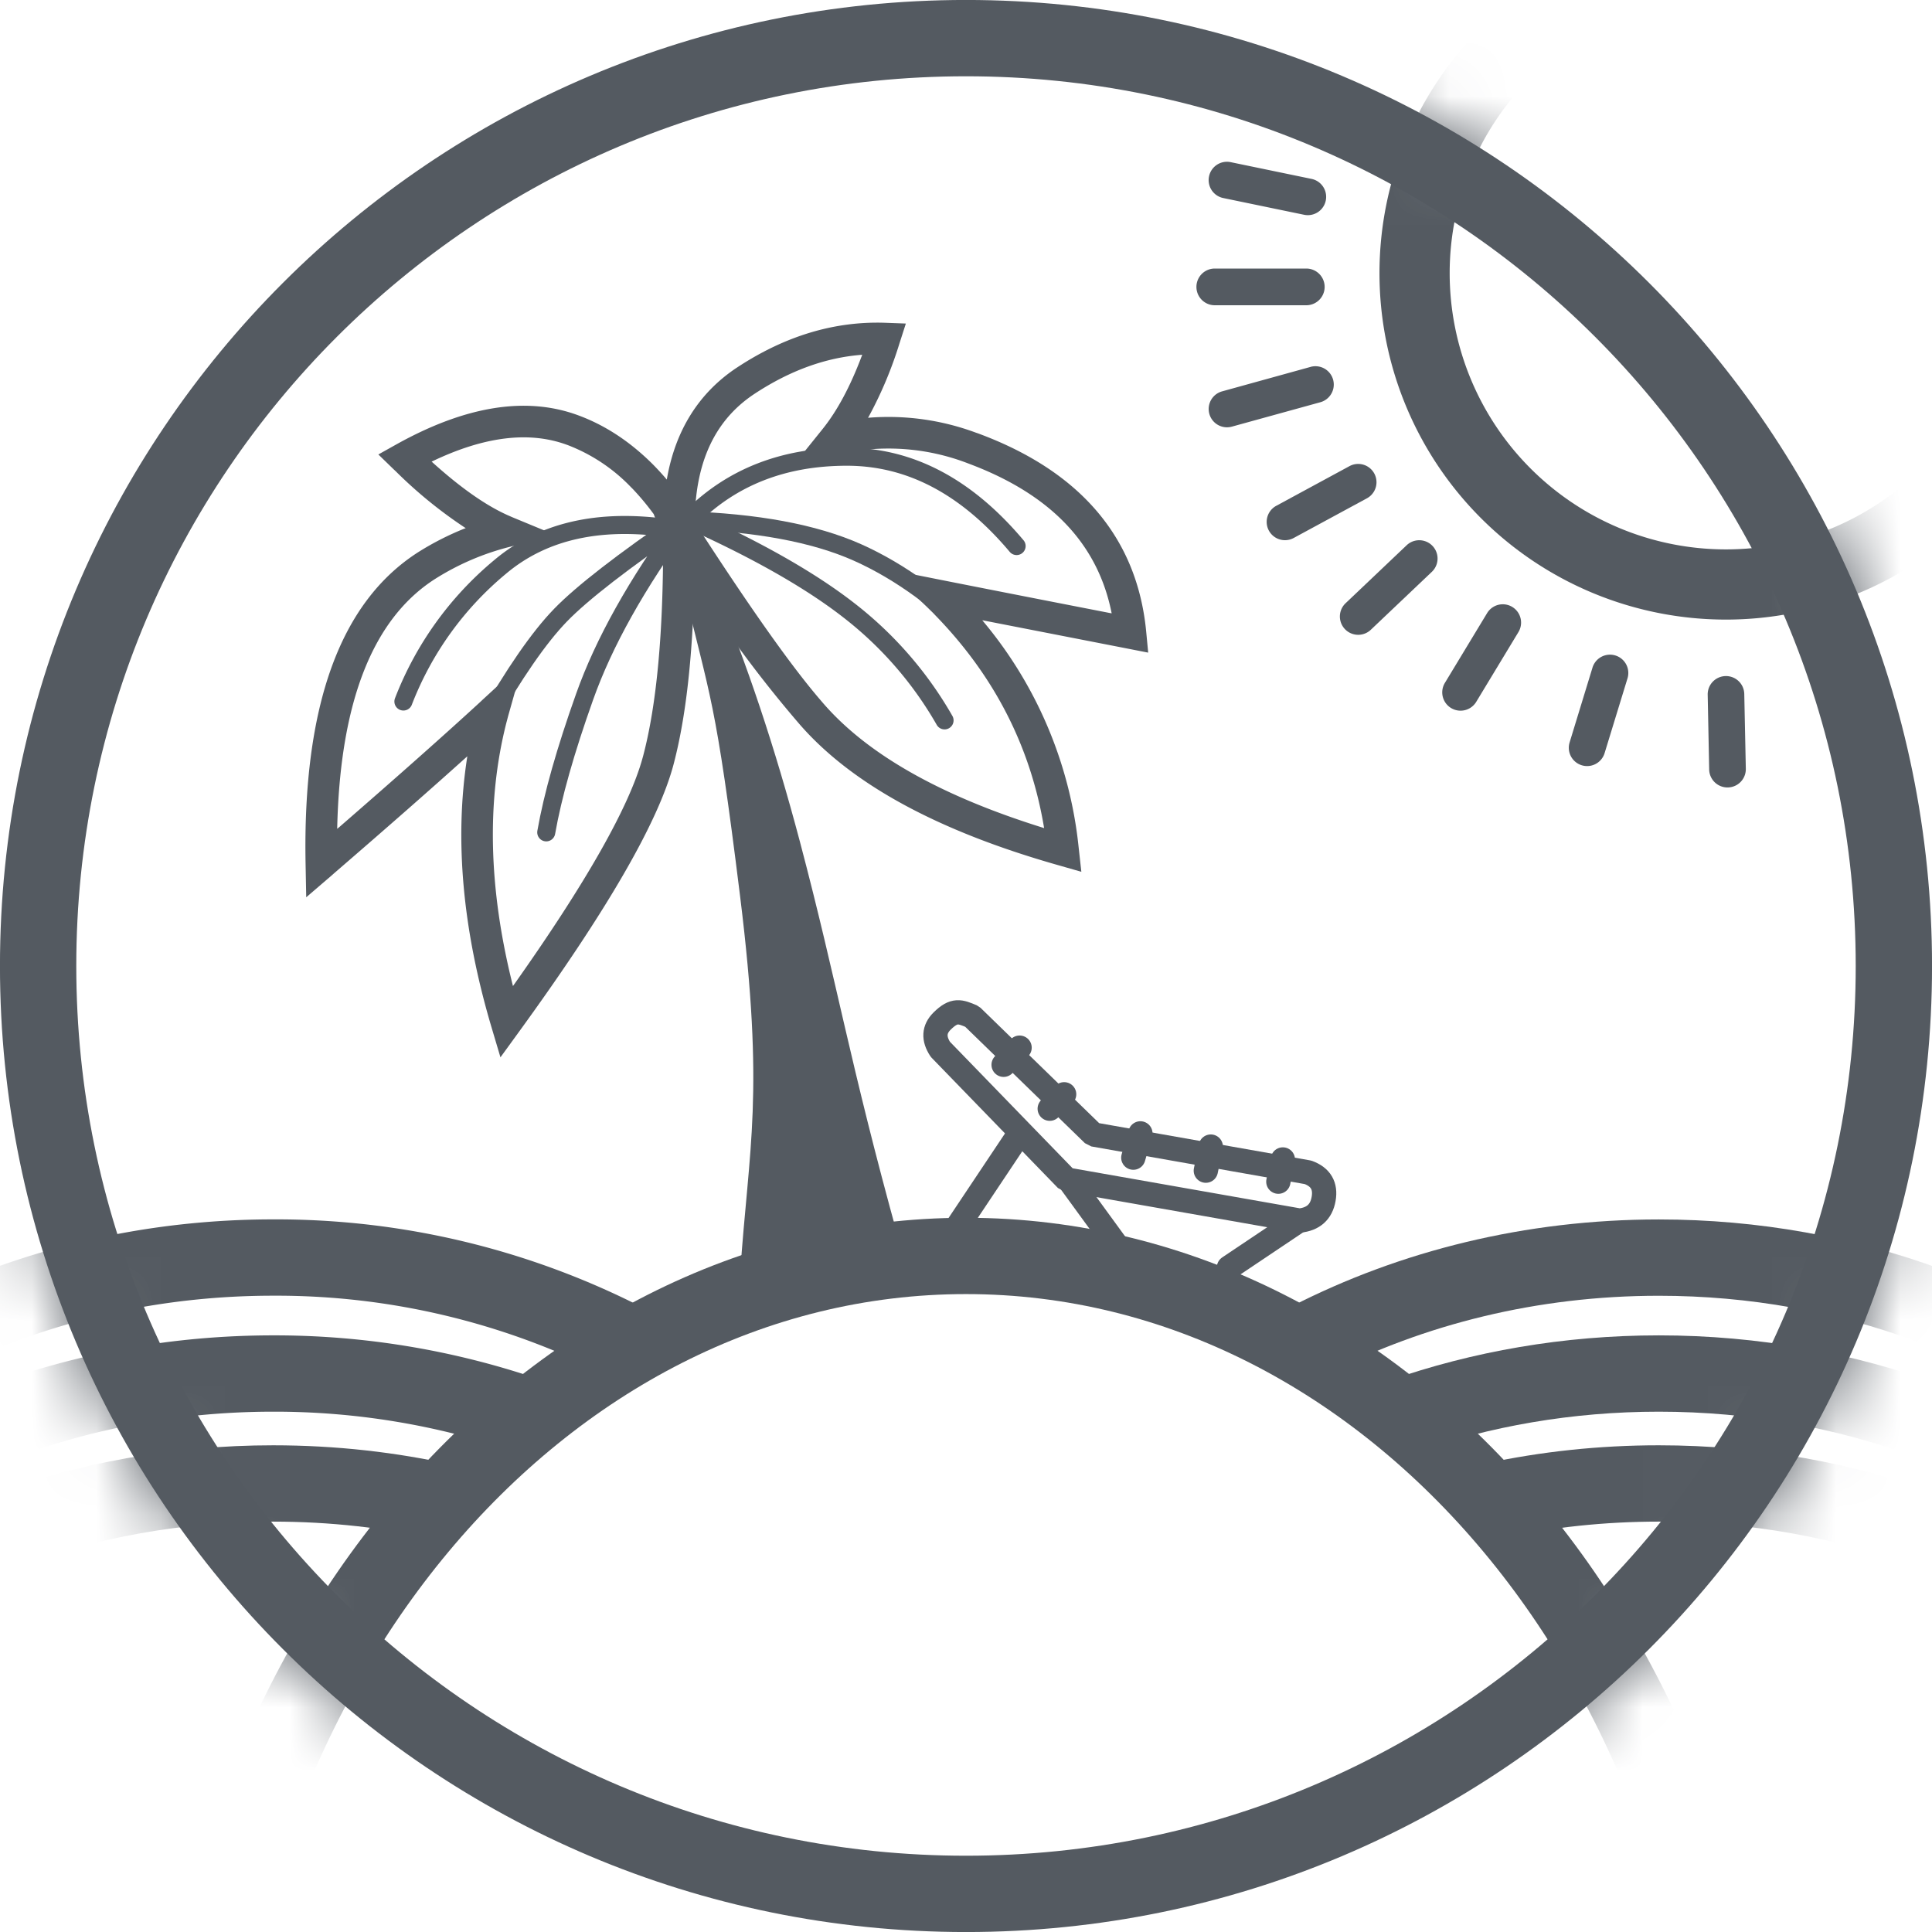 <svg xmlns:xlink="http://www.w3.org/1999/xlink" xmlns="http://www.w3.org/2000/svg"   aria-hidden="true" data-astro-cid-sdvpe5d5="true" data-icon="tanstack" width="30"  height="30" >   <symbol id="ai:local:tanstack" viewBox="0 0 30 30"><g fill="none"><defs><path id="b" fill="#fff" d="M15 30c8.284 0 15-6.716 15-15S23.284 0 15 0 0 6.716 0 15s6.716 15 15 15"></path><path id="b" fill="#fff" d="M15 30c8.284 0 15-6.716 15-15S23.284 0 15 0 0 6.716 0 15s6.716 15 15 15"></path><path id="b" fill="#fff" d="M15 30c8.284 0 15-6.716 15-15S23.284 0 15 0 0 6.716 0 15s6.716 15 15 15"></path><path id="b" fill="#fff" d="M15 30c8.284 0 15-6.716 15-15S23.284 0 15 0 0 6.716 0 15s6.716 15 15 15"></path><path id="b" fill="#fff" d="M15 30c8.284 0 15-6.716 15-15S23.284 0 15 0 0 6.716 0 15s6.716 15 15 15"></path><path id="b" fill="#fff" d="M15 30c8.284 0 15-6.716 15-15S23.284 0 15 0 0 6.716 0 15s6.716 15 15 15"></path><path id="b" fill="#fff" d="M15 30c8.284 0 15-6.716 15-15S23.284 0 15 0 0 6.716 0 15s6.716 15 15 15"></path><path id="b" fill="#fff" d="M15 30c8.284 0 15-6.716 15-15S23.284 0 15 0 0 6.716 0 15s6.716 15 15 15"></path><path id="b" fill="#fff" d="M15 30c8.284 0 15-6.716 15-15S23.284 0 15 0 0 6.716 0 15s6.716 15 15 15"></path><path id="b" fill="#fff" d="M15 30c8.284 0 15-6.716 15-15S23.284 0 15 0 0 6.716 0 15s6.716 15 15 15"></path><path id="b" fill="#fff" d="M15 30c8.284 0 15-6.716 15-15S23.284 0 15 0 0 6.716 0 15s6.716 15 15 15"></path><path id="b" fill="#fff" d="M15 30c8.284 0 15-6.716 15-15S23.284 0 15 0 0 6.716 0 15s6.716 15 15 15"></path><path id="b" fill="#fff" d="M15 30c8.284 0 15-6.716 15-15S23.284 0 15 0 0 6.716 0 15s6.716 15 15 15"></path><path id="b" fill="#fff" d="M15 30c8.284 0 15-6.716 15-15S23.284 0 15 0 0 6.716 0 15s6.716 15 15 15"></path><path id="b" fill="#fff" d="M15 30c8.284 0 15-6.716 15-15S23.284 0 15 0 0 6.716 0 15s6.716 15 15 15"></path><path id="b" fill="#fff" d="M15 30c8.284 0 15-6.716 15-15S23.284 0 15 0 0 6.716 0 15s6.716 15 15 15"></path><path id="b" fill="#fff" d="M15 30c8.284 0 15-6.716 15-15S23.284 0 15 0 0 6.716 0 15s6.716 15 15 15"></path><path id="b" fill="#fff" d="M15 30c8.284 0 15-6.716 15-15S23.284 0 15 0 0 6.716 0 15s6.716 15 15 15"></path><path id="b" fill="#fff" d="M15 30c8.284 0 15-6.716 15-15S23.284 0 15 0 0 6.716 0 15s6.716 15 15 15"></path><symbol id="ai:local:tanstack" viewBox="0 0 30 30"><g fill="none"><defs><path id="b" fill="#fff" d="M15 30c8.284 0 15-6.716 15-15S23.284 0 15 0 0 6.716 0 15s6.716 15 15 15"></path></defs><g clip-path="url(#a)" fill="none"><mask id="c" width="30" height="30" x="0" y="0" maskUnits="userSpaceOnUse" style="mask-type:luminance" fill="none"><use href="#b"></use></mask><g mask="url(#c)" fill="none"><path stroke="#545A61" stroke-width="1.185px" d="M9.74 20.847a11.9 11.9 0 0 0-5.498-1.32c-5.942 0-10.759 4.212-10.759 9.407" fill="none"></path></g><mask id="d" width="30" height="30" x="0" y="0" maskUnits="userSpaceOnUse" style="mask-type:luminance" fill="none"><use href="#b"></use></mask><g mask="url(#d)" fill="none"><path stroke="#545A61" stroke-width="1.185px" d="M8.185 21.98a12.1 12.1 0 0 0-3.943-.652c-5.942 0-10.759 4.212-10.759 9.407" fill="none"></path></g><mask id="e" width="30" height="30" x="0" y="0" maskUnits="userSpaceOnUse" style="mask-type:luminance" fill="none"><use href="#b"></use></mask><g mask="url(#e)" fill="none"><path stroke="#545A61" stroke-width="1.185px" d="M6.93 23.33c-.86-.193-1.76-.295-2.688-.295-5.942 0-10.759 4.21-10.759 9.406" fill="none"></path></g><mask id="f" width="30" height="30" x="0" y="0" maskUnits="userSpaceOnUse" style="mask-type:luminance" fill="none"><use href="#b"></use></mask><g mask="url(#f)" fill="none"><path stroke="#545A61" stroke-width="1.185px" d="M36.517 28.934c0-5.195-4.817-9.406-10.759-9.406-1.979 0-3.833.467-5.426 1.282" fill="none"></path></g><mask id="g" width="30" height="30" x="0" y="0" maskUnits="userSpaceOnUse" style="mask-type:luminance" fill="none"><use href="#b"></use></mask><g mask="url(#g)" fill="none"><path stroke="#545A61" stroke-width="1.185px" d="M36.517 30.735c0-5.195-4.817-9.407-10.759-9.407-1.412 0-2.76.238-3.996.67" fill="none"></path></g><mask id="h" width="30" height="30" x="0" y="0" maskUnits="userSpaceOnUse" style="mask-type:luminance" fill="none"><use href="#b"></use></mask><g mask="url(#h)" fill="none"><path stroke="#545A61" stroke-width="1.185px" d="M36.517 32.44c0-5.194-4.817-9.405-10.759-9.405-.886 0-1.747.093-2.57.27" fill="none"></path></g><mask id="i" width="30" height="30" x="0" y="0" maskUnits="userSpaceOnUse" style="mask-type:luminance" fill="none"><use href="#b"></use></mask><g mask="url(#i)" fill="none"><path stroke="#545A61" stroke-width="1.185px" d="M15 48.318c6.635 0 12.014-6.451 12.014-14.408S21.635 19.502 15 19.502 2.986 25.952 2.986 33.91 8.365 48.318 15 48.318Z" fill="none"></path></g><mask id="j" width="30" height="30" x="0" y="0" maskUnits="userSpaceOnUse" style="mask-type:luminance" fill="none"><use href="#b"></use></mask><g mask="url(#j)" fill="none"><path stroke="#545A61" stroke-width="1.09px" d="M26.8 9.076a4.834 4.834 0 1 0 0-9.669 4.834 4.834 0 0 0 0 9.669Z" fill="none"></path></g><mask id="k" width="30" height="30" x="0" y="0" maskUnits="userSpaceOnUse" style="mask-type:luminance" fill="none"><use href="#b"></use></mask><g mask="url(#k)" fill="none"><path fill="#545A61" d="M20.284 4.17a.284.284 0 1 1 0 .57h-1.421a.284.284 0 0 1 0-.57z"></path></g><mask id="l" width="30" height="30" x="0" y="0" maskUnits="userSpaceOnUse" style="mask-type:luminance" fill="none"><use href="#b"></use></mask><g mask="url(#l)" fill="none"><path fill="#545A61" d="M18.774 2.738a.284.284 0 0 1 .336-.22l1.256.26a.284.284 0 0 1-.116.557l-1.256-.26a.284.284 0 0 1-.22-.337"></path></g><mask id="m" width="30" height="30" x="0" y="0" maskUnits="userSpaceOnUse" style="mask-type:luminance" fill="none"><use href="#b"></use></mask><g mask="url(#m)" fill="none"><path fill="#545A61" d="M20.35 5.697a.284.284 0 1 1 .152.549l-1.374.379a.284.284 0 1 1-.151-.548l1.374-.38Z"></path></g><mask id="n" width="30" height="30" x="0" y="0" maskUnits="userSpaceOnUse" style="mask-type:luminance" fill="none"><use href="#b"></use></mask><g mask="url(#n)" fill="none"><path fill="#545A61" d="M20.955 7.238a.284.284 0 0 1 .27.5l-1.137.616a.284.284 0 1 1-.27-.5z"></path></g><mask id="o" width="30" height="30" x="0" y="0" maskUnits="userSpaceOnUse" style="mask-type:luminance" fill="none"><use href="#b"></use></mask><g mask="url(#o)" fill="none"><path fill="#545A61" d="M21.842 8.467a.284.284 0 0 1 .392.412l-.948.9a.284.284 0 1 1-.392-.412z"></path></g><mask id="p" width="30" height="30" x="0" y="0" maskUnits="userSpaceOnUse" style="mask-type:luminance" fill="none"><use href="#b"></use></mask><g mask="url(#p)" fill="none"><path fill="#545A61" d="M23.092 9.52a.284.284 0 1 1 .486.295l-.655 1.083a.284.284 0 1 1-.487-.294z"></path></g><mask id="q" width="30" height="30" x="0" y="0" maskUnits="userSpaceOnUse" style="mask-type:luminance" fill="none"><use href="#b"></use></mask><g mask="url(#q)" fill="none"><path fill="#545A61" d="M24.728 10.367a.284.284 0 1 1 .544.166l-.356 1.162a.284.284 0 1 1-.543-.167z"></path></g><mask id="r" width="30" height="30" x="0" y="0" maskUnits="userSpaceOnUse" style="mask-type:luminance" fill="none"><use href="#b"></use></mask><g mask="url(#r)" fill="none"><path fill="#545A61" d="M26.795 10.498a.284.284 0 0 1 .29.278l.024 1.161a.284.284 0 0 1-.569.012l-.023-1.161a.284.284 0 0 1 .278-.29"></path></g><path stroke="#545A61" stroke-width="1.185px" d="M15 29.408c7.957 0 14.408-6.45 14.408-14.408S22.958.592 15 .592.592 7.042.592 15 7.042 29.408 15 29.408Z" fill="none"></path><mask id="s" width="30" height="30" x="0" y="0" maskUnits="userSpaceOnUse" style="mask-type:luminance" fill="none"><use href="#b"></use></mask><g mask="url(#s)" fill="none"><path fill="#545A61" fill-rule="evenodd" d="M10.615 9.113c.413 1.748.493 1.698.877 4.802s.137 3.865 0 5.871l2.463-.538c-.77-2.78-.95-3.97-1.533-6.175q-.584-2.205-1.322-3.96-.21-.552-.36-.535-.192.022-.125.535" clip-rule="evenodd"></path><path fill="#545A61" d="m14.066 5.024-.099.308a6.2 6.2 0 0 1-.472 1.127l-.016.028h.003a3.9 3.9 0 0 1 1.668.23l.038.013c1.587.587 2.47 1.62 2.61 3.077l.031.327-.322-.063-2.224-.434-.03-.006.026.032a6.5 6.5 0 0 1 1.467 3.466l.005.046.04.362-.35-.1c-1.882-.533-3.23-1.266-4.04-2.208a19 19 0 0 1-1.594-2.145l-.026-.04v.023q-.04 1.71-.313 2.768l-.008.031c-.237.898-1.035 2.274-2.397 4.15l-.292.402-.142-.477q-.67-2.266-.376-4.173l.003-.024q-.835.752-2.06 1.809l-.045.04-.396.34-.01-.522c-.046-2.439.53-4.061 1.754-4.84q.334-.21.705-.36l.028-.01-.01-.006a7 7 0 0 1-1.078-.878l-.032-.03-.237-.23.288-.161c1.063-.59 2.004-.746 2.813-.448.442.162.83.43 1.167.768q.1.102.19.206l.02.025.005-.023c.133-.743.49-1.316 1.071-1.707l.023-.015q1.111-.729 2.29-.69zm-5.26 1.884c-.585-.216-1.282-.134-2.097.257l-.007.003.016.014q.679.612 1.207.836l.022.01.67.277-.7.186a4 4 0 0 0-1.155.495c-.967.614-1.483 1.901-1.526 3.883v.001l.036-.03q1.37-1.19 2.192-1.946l.025-.024.637-.586-.235.833-.029.11q-.461 1.821.096 4.056l.007.028.01-.013c1.128-1.593 1.797-2.775 2.004-3.532l.007-.025q.316-1.195.311-3.353v-.012l-.146-.393-.024-.032a4 4 0 0 0-.301-.358l-.031-.031a2.7 2.7 0 0 0-.988-.654Zm4.582-1.399h-.002q-.844.064-1.665.603c-.543.356-.849.907-.918 1.672l-.001.019.057.417q1.195 1.844 1.854 2.619l.06.07q1.03 1.2 3.432 1.947l.008.003-.002-.012c-.21-1.254-.77-2.35-1.688-3.293l-.03-.032-.102-.1-.612-.583.829.165q.963.191 2.611.512l.043.008c-.212-1.073-.937-1.84-2.202-2.318l-.042-.016a3.43 3.43 0 0 0-1.998-.136l-.69.159.444-.552q.338-.42.605-1.127l.01-.025Z"></path><path stroke="#545A61" stroke-linecap="round" stroke-width="0.28px" d="M10.615 8.071q-1.091 1.491-1.537 2.748-.447 1.256-.596 2.106m2.133-4.854q-1.408.963-1.91 1.48-.501.516-1.17 1.692" fill="none"></path><path stroke="#545A61" stroke-linecap="round" stroke-width="0.28px" d="M10.535 8.227q-1.735-.296-2.769.576a5.1 5.1 0 0 0-1.502 2.09m4.477-2.863q.942-.938 2.41-.938t2.635 1.387M10.62 8.03q1.643.731 2.564 1.449a5.8 5.8 0 0 1 1.483 1.707" fill="none"></path><path stroke="#545A61" stroke-linecap="round" stroke-width="0.28px" d="M10.62 8.078q1.69.053 2.694.5 1.003.448 1.963 1.435" fill="none"></path></g><mask id="t" width="30" height="30" x="0" y="0" maskUnits="userSpaceOnUse" style="mask-type:luminance" fill="none"><use href="#b"></use></mask><g stroke="#545A61" stroke-linecap="round" stroke-linejoin="bevel" stroke-width="0.377px" mask="url(#t)" fill="none"><path d="m16.978 17.616 3.333.588q.296.109.242.413-.053.303-.374.336l-3.616-.637-1.961-2.022q-.164-.249.026-.438c.19-.189.282-.15.466-.072z" clip-rule="evenodd" stroke="#545A61" fill="none" stroke-width="0.377px"></path><path d="m20.115 18.99-1.032.692M15.832 17.6l-1.11 1.663m1.897-.913.822 1.128m2.409-1.129.07-.345m-1.196.174.077-.374m-1.203.172.11-.377m-1.408-.383.224-.224m-.94-.458.248-.266" stroke="#545A61" fill="none" stroke-width="0.377px"></path></g></g><defs><clipPath id="a"><path fill="#fff" d="M0 0h30v30H0z"></path></clipPath></defs></g></symbol></defs><g clip-path="url(#a)" fill="none"><mask id="c" width="30" height="30" x="0" y="0" maskUnits="userSpaceOnUse" style="mask-type:luminance" fill="none"><use href="#b"></use></mask><g mask="url(#c)" fill="none"><path stroke="#545A61" stroke-width="1.185px" d="M9.74 20.847a11.9 11.9 0 0 0-5.498-1.32c-5.942 0-10.759 4.212-10.759 9.407" fill="none"></path></g><mask id="d" width="30" height="30" x="0" y="0" maskUnits="userSpaceOnUse" style="mask-type:luminance" fill="none"><use href="#b"></use></mask><g mask="url(#d)" fill="none"><path stroke="#545A61" stroke-width="1.185px" d="M8.185 21.98a12.1 12.1 0 0 0-3.943-.652c-5.942 0-10.759 4.212-10.759 9.407" fill="none"></path></g><mask id="e" width="30" height="30" x="0" y="0" maskUnits="userSpaceOnUse" style="mask-type:luminance" fill="none"><use href="#b"></use></mask><g mask="url(#e)" fill="none"><path stroke="#545A61" stroke-width="1.185px" d="M6.93 23.33c-.86-.193-1.76-.295-2.688-.295-5.942 0-10.759 4.21-10.759 9.406" fill="none"></path></g><mask id="f" width="30" height="30" x="0" y="0" maskUnits="userSpaceOnUse" style="mask-type:luminance" fill="none"><use href="#b"></use></mask><g mask="url(#f)" fill="none"><path stroke="#545A61" stroke-width="1.185px" d="M36.517 28.934c0-5.195-4.817-9.406-10.759-9.406-1.979 0-3.833.467-5.426 1.282" fill="none"></path></g><mask id="g" width="30" height="30" x="0" y="0" maskUnits="userSpaceOnUse" style="mask-type:luminance" fill="none"><use href="#b"></use></mask><g mask="url(#g)" fill="none"><path stroke="#545A61" stroke-width="1.185px" d="M36.517 30.735c0-5.195-4.817-9.407-10.759-9.407-1.412 0-2.76.238-3.996.67" fill="none"></path></g><mask id="h" width="30" height="30" x="0" y="0" maskUnits="userSpaceOnUse" style="mask-type:luminance" fill="none"><use href="#b"></use></mask><g mask="url(#h)" fill="none"><path stroke="#545A61" stroke-width="1.185px" d="M36.517 32.44c0-5.194-4.817-9.405-10.759-9.405-.886 0-1.747.093-2.57.27" fill="none"></path></g><mask id="i" width="30" height="30" x="0" y="0" maskUnits="userSpaceOnUse" style="mask-type:luminance" fill="none"><use href="#b"></use></mask><g mask="url(#i)" fill="none"><path stroke="#545A61" stroke-width="1.185px" d="M15 48.318c6.635 0 12.014-6.451 12.014-14.408S21.635 19.502 15 19.502 2.986 25.952 2.986 33.91 8.365 48.318 15 48.318Z" fill="none"></path></g><mask id="j" width="30" height="30" x="0" y="0" maskUnits="userSpaceOnUse" style="mask-type:luminance" fill="none"><use href="#b"></use></mask><g mask="url(#j)" fill="none"><path stroke="#545A61" stroke-width="1.09px" d="M26.8 9.076a4.834 4.834 0 1 0 0-9.669 4.834 4.834 0 0 0 0 9.669Z" fill="none"></path></g><mask id="k" width="30" height="30" x="0" y="0" maskUnits="userSpaceOnUse" style="mask-type:luminance" fill="none"><use href="#b"></use></mask><g mask="url(#k)" fill="none"><path fill="#545A61" d="M20.284 4.17a.284.284 0 1 1 0 .57h-1.421a.284.284 0 0 1 0-.57z"></path></g><mask id="l" width="30" height="30" x="0" y="0" maskUnits="userSpaceOnUse" style="mask-type:luminance" fill="none"><use href="#b"></use></mask><g mask="url(#l)" fill="none"><path fill="#545A61" d="M18.774 2.738a.284.284 0 0 1 .336-.22l1.256.26a.284.284 0 0 1-.116.557l-1.256-.26a.284.284 0 0 1-.22-.337"></path></g><mask id="m" width="30" height="30" x="0" y="0" maskUnits="userSpaceOnUse" style="mask-type:luminance" fill="none"><use href="#b"></use></mask><g mask="url(#m)" fill="none"><path fill="#545A61" d="M20.35 5.697a.284.284 0 1 1 .152.549l-1.374.379a.284.284 0 1 1-.151-.548l1.374-.38Z"></path></g><mask id="n" width="30" height="30" x="0" y="0" maskUnits="userSpaceOnUse" style="mask-type:luminance" fill="none"><use href="#b"></use></mask><g mask="url(#n)" fill="none"><path fill="#545A61" d="M20.955 7.238a.284.284 0 0 1 .27.5l-1.137.616a.284.284 0 1 1-.27-.5z"></path></g><mask id="o" width="30" height="30" x="0" y="0" maskUnits="userSpaceOnUse" style="mask-type:luminance" fill="none"><use href="#b"></use></mask><g mask="url(#o)" fill="none"><path fill="#545A61" d="M21.842 8.467a.284.284 0 0 1 .392.412l-.948.9a.284.284 0 1 1-.392-.412z"></path></g><mask id="p" width="30" height="30" x="0" y="0" maskUnits="userSpaceOnUse" style="mask-type:luminance" fill="none"><use href="#b"></use></mask><g mask="url(#p)" fill="none"><path fill="#545A61" d="M23.092 9.52a.284.284 0 1 1 .486.295l-.655 1.083a.284.284 0 1 1-.487-.294z"></path></g><mask id="q" width="30" height="30" x="0" y="0" maskUnits="userSpaceOnUse" style="mask-type:luminance" fill="none"><use href="#b"></use></mask><g mask="url(#q)" fill="none"><path fill="#545A61" d="M24.728 10.367a.284.284 0 1 1 .544.166l-.356 1.162a.284.284 0 1 1-.543-.167z"></path></g><mask id="r" width="30" height="30" x="0" y="0" maskUnits="userSpaceOnUse" style="mask-type:luminance" fill="none"><use href="#b"></use></mask><g mask="url(#r)" fill="none"><path fill="#545A61" d="M26.795 10.498a.284.284 0 0 1 .29.278l.024 1.161a.284.284 0 0 1-.569.012l-.023-1.161a.284.284 0 0 1 .278-.29"></path></g><path stroke="#545A61" stroke-width="1.185px" d="M15 29.408c7.957 0 14.408-6.45 14.408-14.408S22.958.592 15 .592.592 7.042.592 15 7.042 29.408 15 29.408Z" fill="none"></path><mask id="s" width="30" height="30" x="0" y="0" maskUnits="userSpaceOnUse" style="mask-type:luminance" fill="none"><use href="#b"></use></mask><g mask="url(#s)" fill="none"><path fill="#545A61" fill-rule="evenodd" d="M10.615 9.113c.413 1.748.493 1.698.877 4.802s.137 3.865 0 5.871l2.463-.538c-.77-2.78-.95-3.97-1.533-6.175q-.584-2.205-1.322-3.96-.21-.552-.36-.535-.192.022-.125.535" clip-rule="evenodd"></path><path fill="#545A61" d="m14.066 5.024-.099.308a6.2 6.2 0 0 1-.472 1.127l-.016.028h.003a3.9 3.9 0 0 1 1.668.23l.038.013c1.587.587 2.47 1.62 2.61 3.077l.031.327-.322-.063-2.224-.434-.03-.006.026.032a6.5 6.5 0 0 1 1.467 3.466l.005.046.04.362-.35-.1c-1.882-.533-3.23-1.266-4.04-2.208a19 19 0 0 1-1.594-2.145l-.026-.04v.023q-.04 1.71-.313 2.768l-.008.031c-.237.898-1.035 2.274-2.397 4.15l-.292.402-.142-.477q-.67-2.266-.376-4.173l.003-.024q-.835.752-2.06 1.809l-.045.04-.396.34-.01-.522c-.046-2.439.53-4.061 1.754-4.84q.334-.21.705-.36l.028-.01-.01-.006a7 7 0 0 1-1.078-.878l-.032-.03-.237-.23.288-.161c1.063-.59 2.004-.746 2.813-.448.442.162.83.43 1.167.768q.1.102.19.206l.02.025.005-.023c.133-.743.49-1.316 1.071-1.707l.023-.015q1.111-.729 2.29-.69zm-5.26 1.884c-.585-.216-1.282-.134-2.097.257l-.007.003.016.014q.679.612 1.207.836l.022.01.67.277-.7.186a4 4 0 0 0-1.155.495c-.967.614-1.483 1.901-1.526 3.883v.001l.036-.03q1.37-1.19 2.192-1.946l.025-.024.637-.586-.235.833-.029.11q-.461 1.821.096 4.056l.007.028.01-.013c1.128-1.593 1.797-2.775 2.004-3.532l.007-.025q.316-1.195.311-3.353v-.012l-.146-.393-.024-.032a4 4 0 0 0-.301-.358l-.031-.031a2.7 2.7 0 0 0-.988-.654Zm4.582-1.399h-.002q-.844.064-1.665.603c-.543.356-.849.907-.918 1.672l-.001.019.057.417q1.195 1.844 1.854 2.619l.06.07q1.03 1.2 3.432 1.947l.008.003-.002-.012c-.21-1.254-.77-2.35-1.688-3.293l-.03-.032-.102-.1-.612-.583.829.165q.963.191 2.611.512l.043.008c-.212-1.073-.937-1.84-2.202-2.318l-.042-.016a3.43 3.43 0 0 0-1.998-.136l-.69.159.444-.552q.338-.42.605-1.127l.01-.025Z"></path><path stroke="#545A61" stroke-linecap="round" stroke-width="0.28px" d="M10.615 8.071q-1.091 1.491-1.537 2.748-.447 1.256-.596 2.106m2.133-4.854q-1.408.963-1.91 1.48-.501.516-1.17 1.692" fill="none"></path><path stroke="#545A61" stroke-linecap="round" stroke-width="0.28px" d="M10.535 8.227q-1.735-.296-2.769.576a5.1 5.1 0 0 0-1.502 2.09m4.477-2.863q.942-.938 2.41-.938t2.635 1.387M10.62 8.03q1.643.731 2.564 1.449a5.8 5.8 0 0 1 1.483 1.707" fill="none"></path><path stroke="#545A61" stroke-linecap="round" stroke-width="0.28px" d="M10.62 8.078q1.69.053 2.694.5 1.003.448 1.963 1.435" fill="none"></path></g><mask id="t" width="30" height="30" x="0" y="0" maskUnits="userSpaceOnUse" style="mask-type:luminance" fill="none"><use href="#b"></use></mask><g stroke="#545A61" stroke-linecap="round" stroke-linejoin="bevel" stroke-width="0.377px" mask="url(#t)" fill="none"><path d="m16.978 17.616 3.333.588q.296.109.242.413-.053.303-.374.336l-3.616-.637-1.961-2.022q-.164-.249.026-.438c.19-.189.282-.15.466-.072z" clip-rule="evenodd" stroke="#545A61" fill="none" stroke-width="0.377px"></path><path d="m20.115 18.99-1.032.692M15.832 17.6l-1.11 1.663m1.897-.913.822 1.128m2.409-1.129.07-.345m-1.196.174.077-.374m-1.203.172.11-.377m-1.408-.383.224-.224m-.94-.458.248-.266" stroke="#545A61" fill="none" stroke-width="0.377px"></path></g></g><defs><clipPath id="a"><path fill="#fff" d="M0 0h30v30H0z"></path></clipPath></defs></g></symbol><use href="#ai:local:tanstack"></use>  </svg>